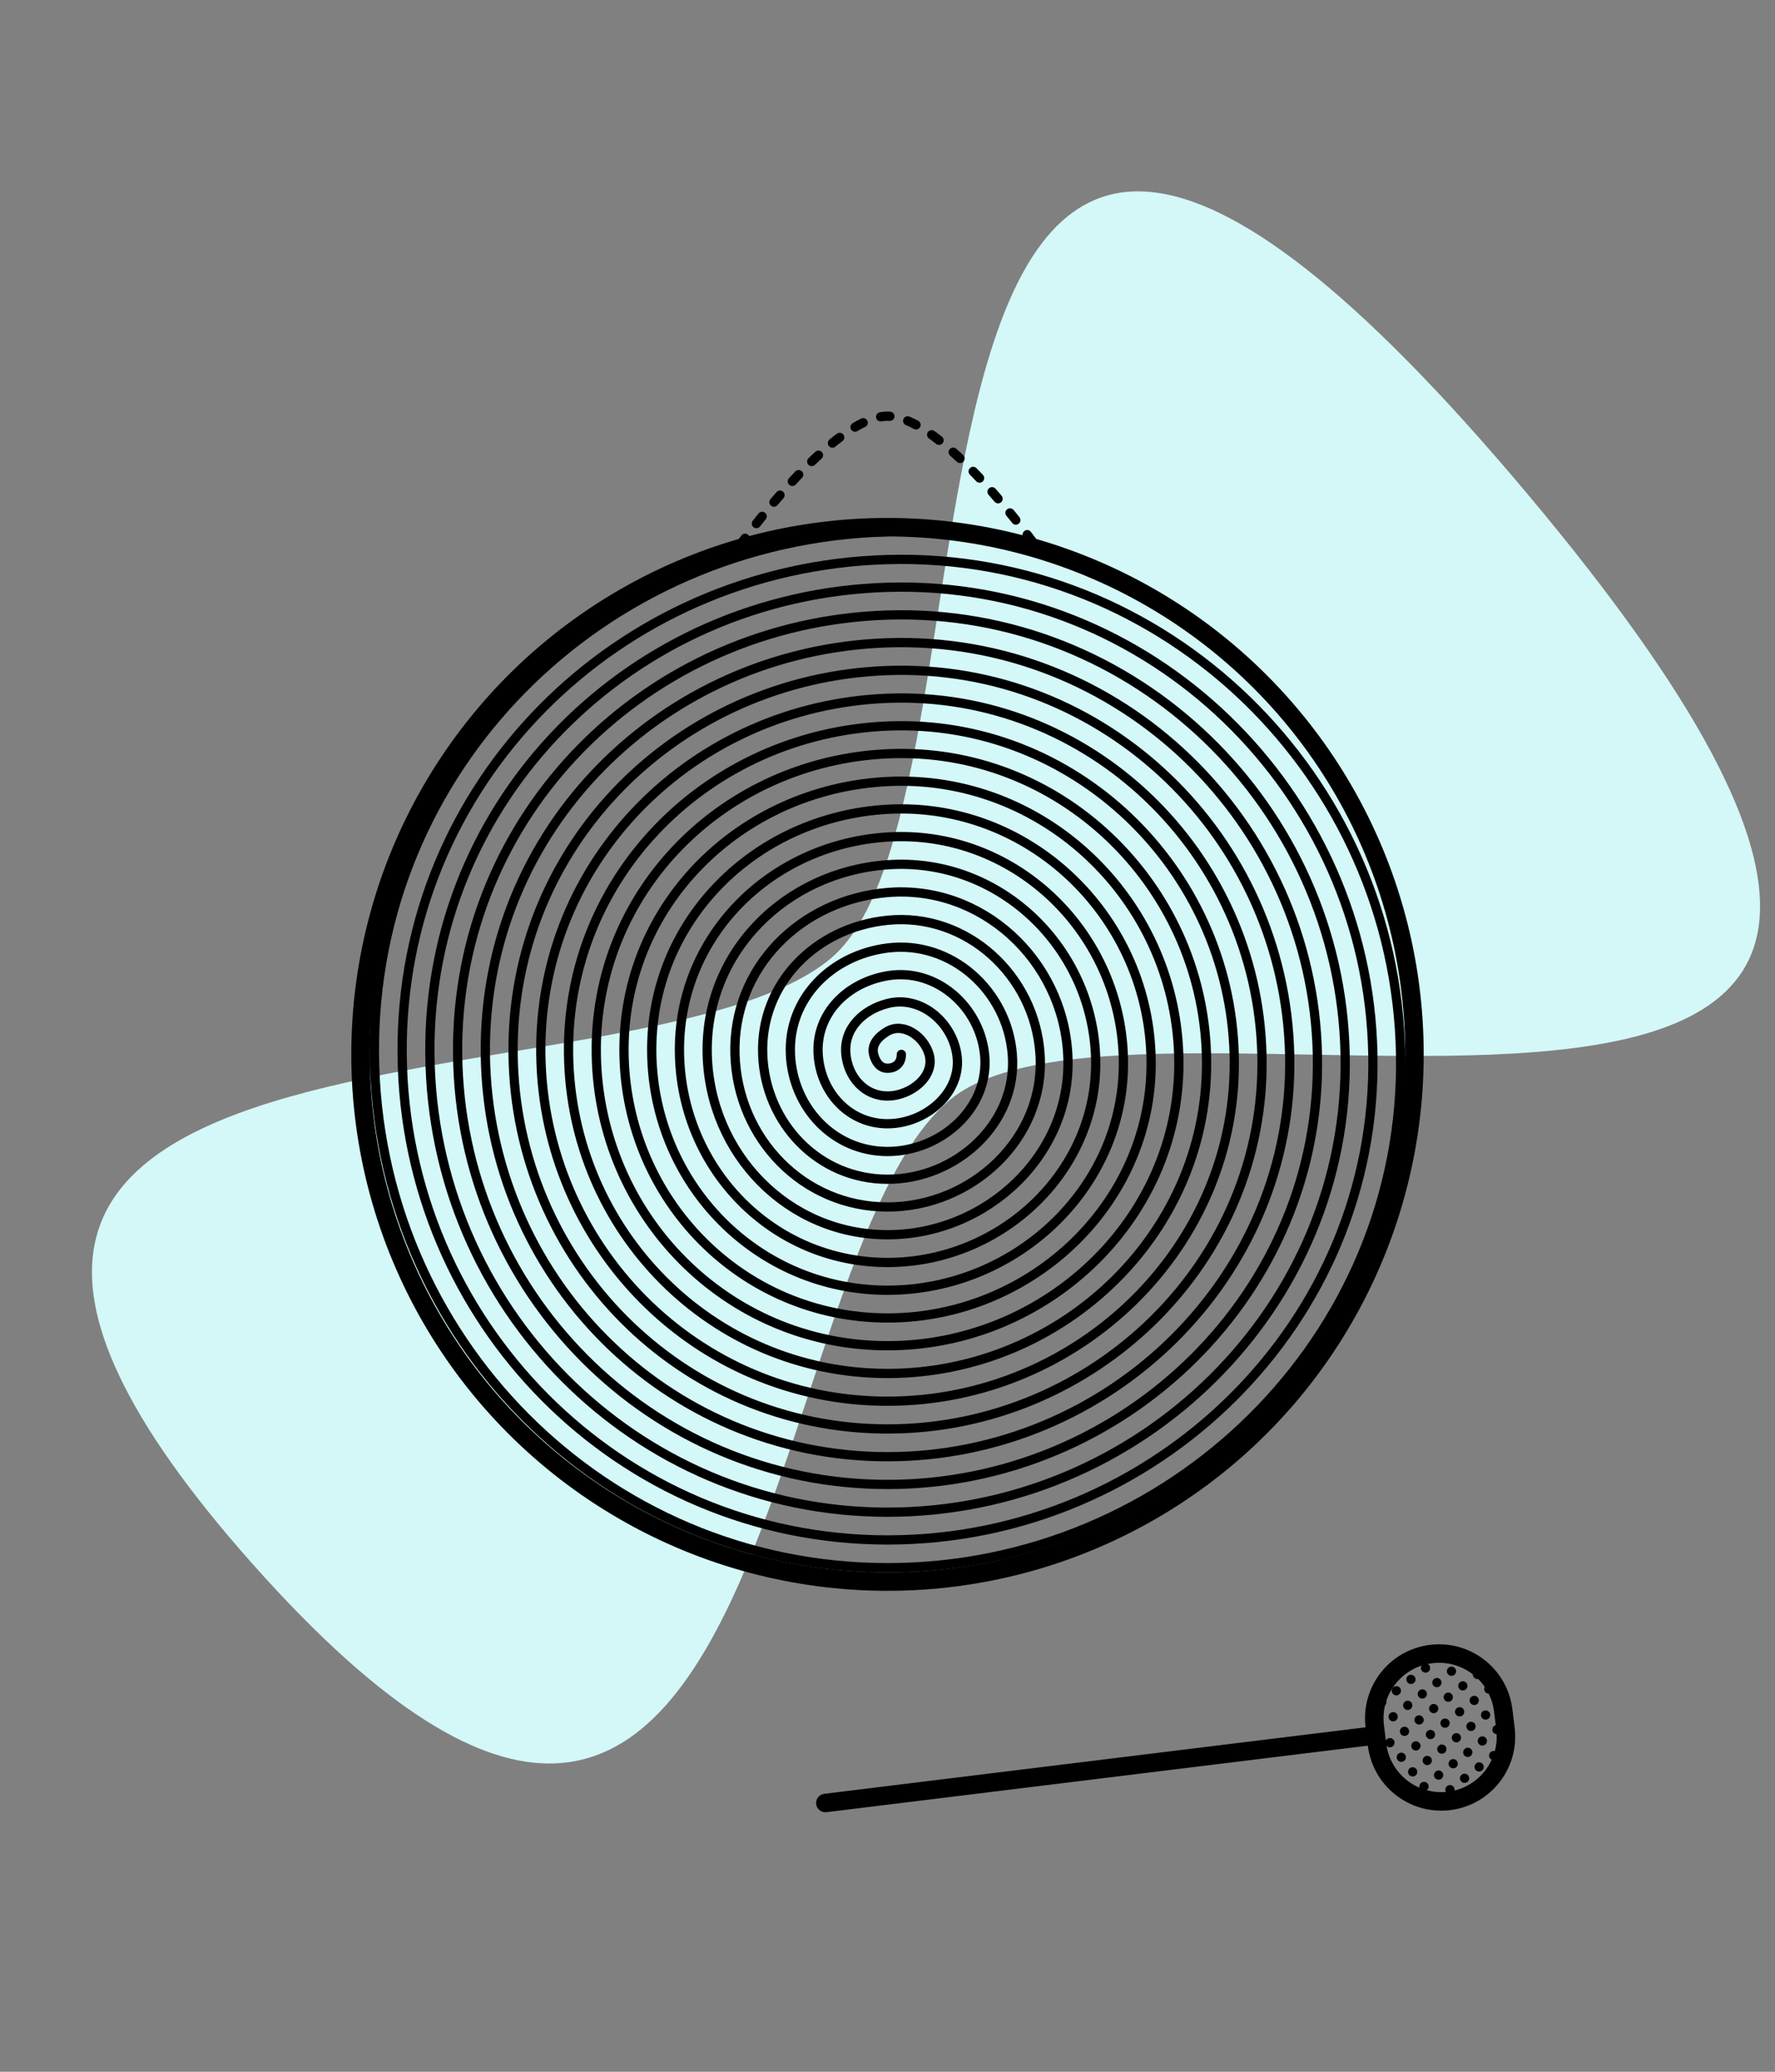 <svg width="192" height="224" viewBox="0 0 192 224" fill="none" xmlns="http://www.w3.org/2000/svg">
<rect x="0" y="0" width="192" height="224" fill="#808080" stroke="none"/>
<g clip-path="url(#clip0)">
<path d="M165.24 53.429C240.841 143.527 123.878 101.19 102.724 118.94C81.57 136.69 84.022 232.832 27.352 169.131C-29.318 105.429 68.714 121.37 89.868 103.619C111.022 85.869 89.639 -36.669 165.24 53.429Z" fill="#D4F7F7"/>
</g>
<circle cx="96" cy="114" r="57" stroke="black" stroke-width="2"/>
<path d="M80 59C80 59 90 45 96 45C102 45 112 59 112 59" stroke="black" stroke-miterlimit="1.888" stroke-linecap="round" stroke-dasharray="1 2"/>
<path d="M97.5 114C97.5 115 96.828 115.5 96 115.5C95.171 115.5 94.701 114.804 94.5 114C94.231 112.927 95.014 112.069 96 111.5C97.741 110.496 99.948 112.067 100.5 114C101.183 116.39 98.485 118.5 96 118.5C93.515 118.5 91.747 116.473 91.5 114C91.224 111.239 93.313 109.193 96 108.5C99.517 107.593 102.948 110.41 103.5 114C104.13 118.094 100.142 121.5 96 121.5C91.858 121.5 88.758 118.134 88.5 114C88.224 109.582 91.635 106.237 96 105.5C101.202 104.622 105.948 108.753 106.5 114C107.107 119.767 101.799 124.5 96 124.5C90.201 124.5 85.763 119.793 85.5 114C85.224 107.925 89.966 103.26 96 102.5C102.871 101.635 108.948 107.097 109.5 114C110.094 121.432 103.456 127.5 96 127.5C88.544 127.5 82.766 121.451 82.5 114C82.224 106.268 88.302 100.273 96 99.5C104.535 98.643 111.948 105.44 112.5 114C113.087 123.094 105.113 130.5 96 130.5C86.887 130.5 79.768 123.109 79.5 114C79.224 104.611 86.64 97.282 96 96.5C106.197 95.648 114.948 103.783 115.5 114C116.081 124.754 106.769 133.5 96 133.5C85.23 133.5 76.769 124.766 76.5 114C76.224 102.954 84.979 94.289 96 93.5C107.857 92.651 117.948 102.126 118.5 114C119.077 126.413 108.426 136.5 96 136.5C83.573 136.5 73.77 126.423 73.5 114C73.224 101.297 83.319 91.294 96 90.5C109.516 89.654 120.948 100.469 121.5 114C122.074 128.072 110.083 139.5 96 139.5C81.917 139.5 70.771 128.081 70.5 114C70.224 99.641 81.66 88.298 96 87.5C111.174 86.656 123.948 98.812 124.5 114C125.072 129.73 111.74 142.5 96 142.5C80.26 142.5 67.771 129.738 67.5 114C67.224 97.984 80.001 85.301 96 84.5C112.833 83.658 126.948 97.155 127.5 114C128.07 131.388 113.397 145.5 96 145.5C78.603 145.5 64.772 131.395 64.5 114C64.224 96.327 78.343 82.303 96 81.5C114.491 80.659 129.948 95.499 130.5 114C131.068 133.045 115.054 148.5 96 148.5C76.946 148.5 61.772 133.052 61.5 114C61.224 94.67 76.685 79.305 96 78.5C116.148 77.66 132.948 93.842 133.5 114C134.067 134.703 116.71 151.5 96 151.5C75.289 151.5 58.772 134.709 58.5 114C58.224 93.013 75.027 76.307 96 75.5C117.806 74.661 135.948 92.185 136.5 114C137.066 136.36 118.367 154.5 96 154.5C73.632 154.5 55.773 136.366 55.5 114C55.224 91.356 73.369 73.309 96 72.5C119.464 71.662 138.948 90.528 139.5 114C140.065 138.018 120.024 157.5 96 157.5C71.975 157.5 52.773 138.023 52.5 114C52.224 89.699 71.711 70.31 96 69.5C121.121 68.662 141.948 88.871 142.5 114C143.064 139.675 121.681 160.5 96 160.5C70.319 160.5 49.773 139.68 49.5 114C49.224 88.043 70.054 67.311 96 66.5C122.778 65.663 144.948 87.214 145.5 114C146.063 141.332 123.338 163.5 96 163.5C68.662 163.5 46.773 141.337 46.5 114C46.224 86.386 68.396 64.312 96 63.5C124.436 62.663 147.948 85.557 148.5 114C149.063 142.989 124.995 166.5 96 166.5C67.005 166.5 43.773 142.994 43.5 114C43.224 84.729 66.739 61.313 96 60.5C126.093 59.664 150.948 83.901 151.5 114C152.062 144.647 126.652 169.5 96 169.5C65.348 169.5 40.773 144.651 40.5 114C40.224 83.072 65.082 58.314 96 57.5" stroke="black" stroke-linecap="round"/>
<path fill-rule="evenodd" clip-rule="evenodd" d="M161.791 186.523L161.61 185.052C161.525 184.361 161.326 183.712 161.034 183.121C160.888 183.119 160.744 183.053 160.647 182.929C160.522 182.768 160.511 182.554 160.601 182.385C160.391 182.08 160.154 181.796 159.894 181.537C159.719 181.566 159.535 181.501 159.418 181.351C159.343 181.255 159.309 181.14 159.313 181.027C158.108 180.1 156.552 179.628 154.923 179.828C154.759 179.848 154.597 179.875 154.438 179.908C154.496 179.94 154.549 179.984 154.593 180.04C154.763 180.258 154.724 180.572 154.506 180.742C154.288 180.911 153.974 180.872 153.804 180.654C153.672 180.485 153.667 180.257 153.773 180.085C151.942 180.687 150.537 182.132 149.951 183.915C149.993 184.083 149.945 184.266 149.817 184.392C149.655 185.068 149.61 185.784 149.699 186.514L149.905 188.186C149.937 188.125 149.982 188.07 150.04 188.025C150.257 187.855 150.572 187.894 150.741 188.112C150.911 188.33 150.872 188.644 150.654 188.814C150.448 188.975 150.155 188.948 149.981 188.76C150.328 190.844 151.724 192.514 153.555 193.293C153.499 193.102 153.561 192.888 153.728 192.758C153.945 192.588 154.26 192.627 154.429 192.845C154.599 193.063 154.56 193.377 154.342 193.547C154.336 193.551 154.331 193.556 154.325 193.56C154.986 193.74 155.688 193.808 156.407 193.747C156.286 193.535 156.336 193.261 156.534 193.106C156.752 192.936 157.066 192.975 157.236 193.193C157.328 193.312 157.359 193.458 157.333 193.595C159.153 193.149 160.611 191.889 161.356 190.263C161.29 190.23 161.229 190.182 161.18 190.12C161.01 189.902 161.049 189.588 161.267 189.418C161.393 189.32 161.551 189.292 161.694 189.327C161.851 188.746 161.921 188.133 161.893 187.505C161.755 187.496 161.62 187.431 161.528 187.313C161.359 187.095 161.398 186.781 161.616 186.611C161.669 186.569 161.729 186.54 161.791 186.523ZM154.68 177.843C150.294 178.381 147.176 182.373 147.714 186.758L147.714 186.758L147.714 186.758L89.154 193.949C88.606 194.016 88.216 194.515 88.283 195.063C88.351 195.611 88.85 196.001 89.398 195.934L147.958 188.743L147.958 188.743C148.497 193.129 152.488 196.247 156.873 195.709C161.259 195.17 164.377 191.179 163.839 186.793L163.595 184.808C163.057 180.423 159.065 177.304 154.68 177.843ZM156.883 190.299C156.665 190.469 156.626 190.783 156.796 191.001C156.965 191.219 157.28 191.258 157.497 191.088C157.715 190.918 157.754 190.604 157.584 190.386C157.415 190.169 157.101 190.13 156.883 190.299ZM158.025 192.579C157.855 192.361 157.894 192.047 158.112 191.877C158.33 191.707 158.644 191.746 158.814 191.964C158.984 192.182 158.945 192.496 158.727 192.666C158.509 192.835 158.195 192.796 158.025 192.579ZM158.46 189.07C158.242 189.24 158.203 189.554 158.373 189.772C158.543 189.99 158.857 190.029 159.075 189.859C159.293 189.689 159.332 189.375 159.162 189.157C158.992 188.939 158.678 188.9 158.46 189.07ZM159.602 191.349C159.433 191.132 159.472 190.817 159.689 190.648C159.907 190.478 160.221 190.517 160.391 190.735C160.561 190.953 160.522 191.267 160.304 191.437C160.086 191.606 159.772 191.567 159.602 191.349ZM159.951 188.542C159.781 188.325 159.82 188.01 160.038 187.841C160.256 187.671 160.57 187.71 160.74 187.928C160.909 188.146 160.87 188.46 160.653 188.629C160.435 188.799 160.121 188.76 159.951 188.542ZM154.424 187.144C154.206 187.314 154.167 187.628 154.337 187.846C154.507 188.064 154.821 188.103 155.039 187.933C155.257 187.763 155.296 187.449 155.126 187.231C154.956 187.013 154.642 186.974 154.424 187.144ZM155.566 189.423C155.397 189.206 155.436 188.891 155.653 188.722C155.871 188.552 156.185 188.591 156.355 188.809C156.525 189.027 156.486 189.341 156.268 189.51C156.05 189.68 155.736 189.641 155.566 189.423ZM157.231 187.493C157.013 187.662 156.974 187.976 157.144 188.194C157.314 188.412 157.628 188.451 157.846 188.281C158.063 188.112 158.102 187.797 157.933 187.58C157.763 187.362 157.449 187.323 157.231 187.493ZM158.722 186.965C158.552 186.747 158.591 186.433 158.809 186.263C159.026 186.093 159.341 186.132 159.51 186.35C159.68 186.568 159.641 186.882 159.423 187.052C159.205 187.222 158.891 187.183 158.722 186.965ZM157.579 184.685C157.362 184.855 157.323 185.169 157.492 185.387C157.662 185.605 157.976 185.644 158.194 185.474C158.412 185.305 158.451 184.99 158.281 184.773C158.111 184.555 157.797 184.516 157.579 184.685ZM155.914 186.617C155.745 186.399 155.784 186.085 156.002 185.915C156.219 185.745 156.534 185.784 156.703 186.002C156.873 186.22 156.834 186.534 156.616 186.704C156.398 186.873 156.084 186.835 155.914 186.617ZM151.966 183.989C151.748 184.159 151.709 184.473 151.878 184.691C152.048 184.908 152.362 184.947 152.58 184.778C152.798 184.608 152.837 184.294 152.667 184.076C152.498 183.858 152.183 183.819 151.966 183.989ZM153.108 186.268C152.938 186.05 152.977 185.736 153.195 185.567C153.413 185.397 153.727 185.436 153.897 185.654C154.066 185.871 154.027 186.186 153.809 186.355C153.592 186.525 153.277 186.486 153.108 186.268ZM155.305 191.529C155.087 191.698 155.048 192.013 155.218 192.23C155.388 192.448 155.702 192.487 155.92 192.317C156.138 192.148 156.177 191.834 156.007 191.616C155.837 191.398 155.523 191.359 155.305 191.529ZM152.847 188.373C152.629 188.543 152.59 188.857 152.759 189.075C152.929 189.293 153.243 189.332 153.461 189.162C153.679 188.992 153.718 188.678 153.548 188.46C153.379 188.243 153.064 188.204 152.847 188.373ZM153.989 190.653C153.819 190.435 153.858 190.121 154.076 189.951C154.294 189.781 154.608 189.82 154.778 190.038C154.947 190.256 154.908 190.57 154.691 190.74C154.473 190.91 154.159 190.871 153.989 190.653ZM151.617 186.796C151.399 186.966 151.36 187.28 151.53 187.498C151.7 187.715 152.014 187.754 152.232 187.585C152.45 187.415 152.489 187.101 152.319 186.883C152.149 186.665 151.835 186.626 151.617 186.796ZM150.301 185.92C150.131 185.702 150.17 185.388 150.388 185.218C150.606 185.049 150.92 185.087 151.09 185.305C151.259 185.523 151.22 185.837 151.003 186.007C150.785 186.177 150.471 186.138 150.301 185.92ZM154.772 184.337C154.554 184.507 154.515 184.821 154.685 185.039C154.855 185.257 155.169 185.296 155.387 185.126C155.605 184.956 155.644 184.642 155.474 184.424C155.304 184.207 154.99 184.168 154.772 184.337ZM156.263 183.81C156.093 183.592 156.132 183.278 156.35 183.108C156.568 182.938 156.882 182.977 157.052 183.195C157.221 183.413 157.182 183.727 156.965 183.897C156.747 184.066 156.433 184.027 156.263 183.81ZM155.121 181.53C154.903 181.7 154.864 182.014 155.034 182.232C155.203 182.45 155.518 182.489 155.735 182.319C155.953 182.149 155.992 181.835 155.822 181.617C155.653 181.4 155.339 181.361 155.121 181.53ZM160.299 185.735C160.129 185.518 160.168 185.204 160.386 185.034C160.604 184.864 160.918 184.903 161.088 185.121C161.258 185.339 161.219 185.653 161.001 185.823C160.783 185.992 160.469 185.953 160.299 185.735ZM159.157 183.456C158.939 183.626 158.9 183.94 159.07 184.158C159.24 184.376 159.554 184.415 159.772 184.245C159.989 184.075 160.028 183.761 159.859 183.543C159.689 183.325 159.375 183.286 159.157 183.456ZM157.841 182.58C157.671 182.362 157.71 182.048 157.928 181.879C158.145 181.709 158.46 181.748 158.629 181.966C158.799 182.183 158.76 182.498 158.542 182.667C158.324 182.837 158.01 182.798 157.841 182.58ZM156.698 180.301C156.48 180.471 156.442 180.785 156.611 181.003C156.781 181.221 157.095 181.26 157.313 181.09C157.531 180.92 157.57 180.606 157.4 180.388C157.23 180.17 156.916 180.131 156.698 180.301ZM150.649 183.113C150.479 182.895 150.518 182.581 150.736 182.411C150.954 182.242 151.268 182.281 151.438 182.498C151.608 182.716 151.569 183.03 151.351 183.2C151.133 183.37 150.819 183.331 150.649 183.113ZM151.182 190.304C151.012 190.087 151.051 189.772 151.269 189.603C151.487 189.433 151.801 189.472 151.971 189.69C152.14 189.908 152.101 190.222 151.884 190.392C151.666 190.561 151.352 190.522 151.182 190.304ZM152.498 191.18C152.28 191.35 152.241 191.664 152.411 191.882C152.581 192.1 152.895 192.139 153.113 191.969C153.331 191.799 153.37 191.485 153.2 191.267C153.03 191.05 152.716 191.011 152.498 191.18ZM153.456 183.461C153.286 183.244 153.325 182.929 153.543 182.76C153.761 182.59 154.075 182.629 154.245 182.847C154.414 183.065 154.375 183.379 154.158 183.549C153.94 183.718 153.626 183.679 153.456 183.461ZM152.314 181.182C152.096 181.352 152.057 181.666 152.227 181.884C152.396 182.102 152.71 182.141 152.928 181.971C153.146 181.801 153.185 181.487 153.015 181.269C152.846 181.051 152.531 181.012 152.314 181.182Z" fill="black"/>
<defs>
<clipPath id="clip0">
<rect width="192" height="224" fill="white"/>
</clipPath>
</defs>
</svg>
